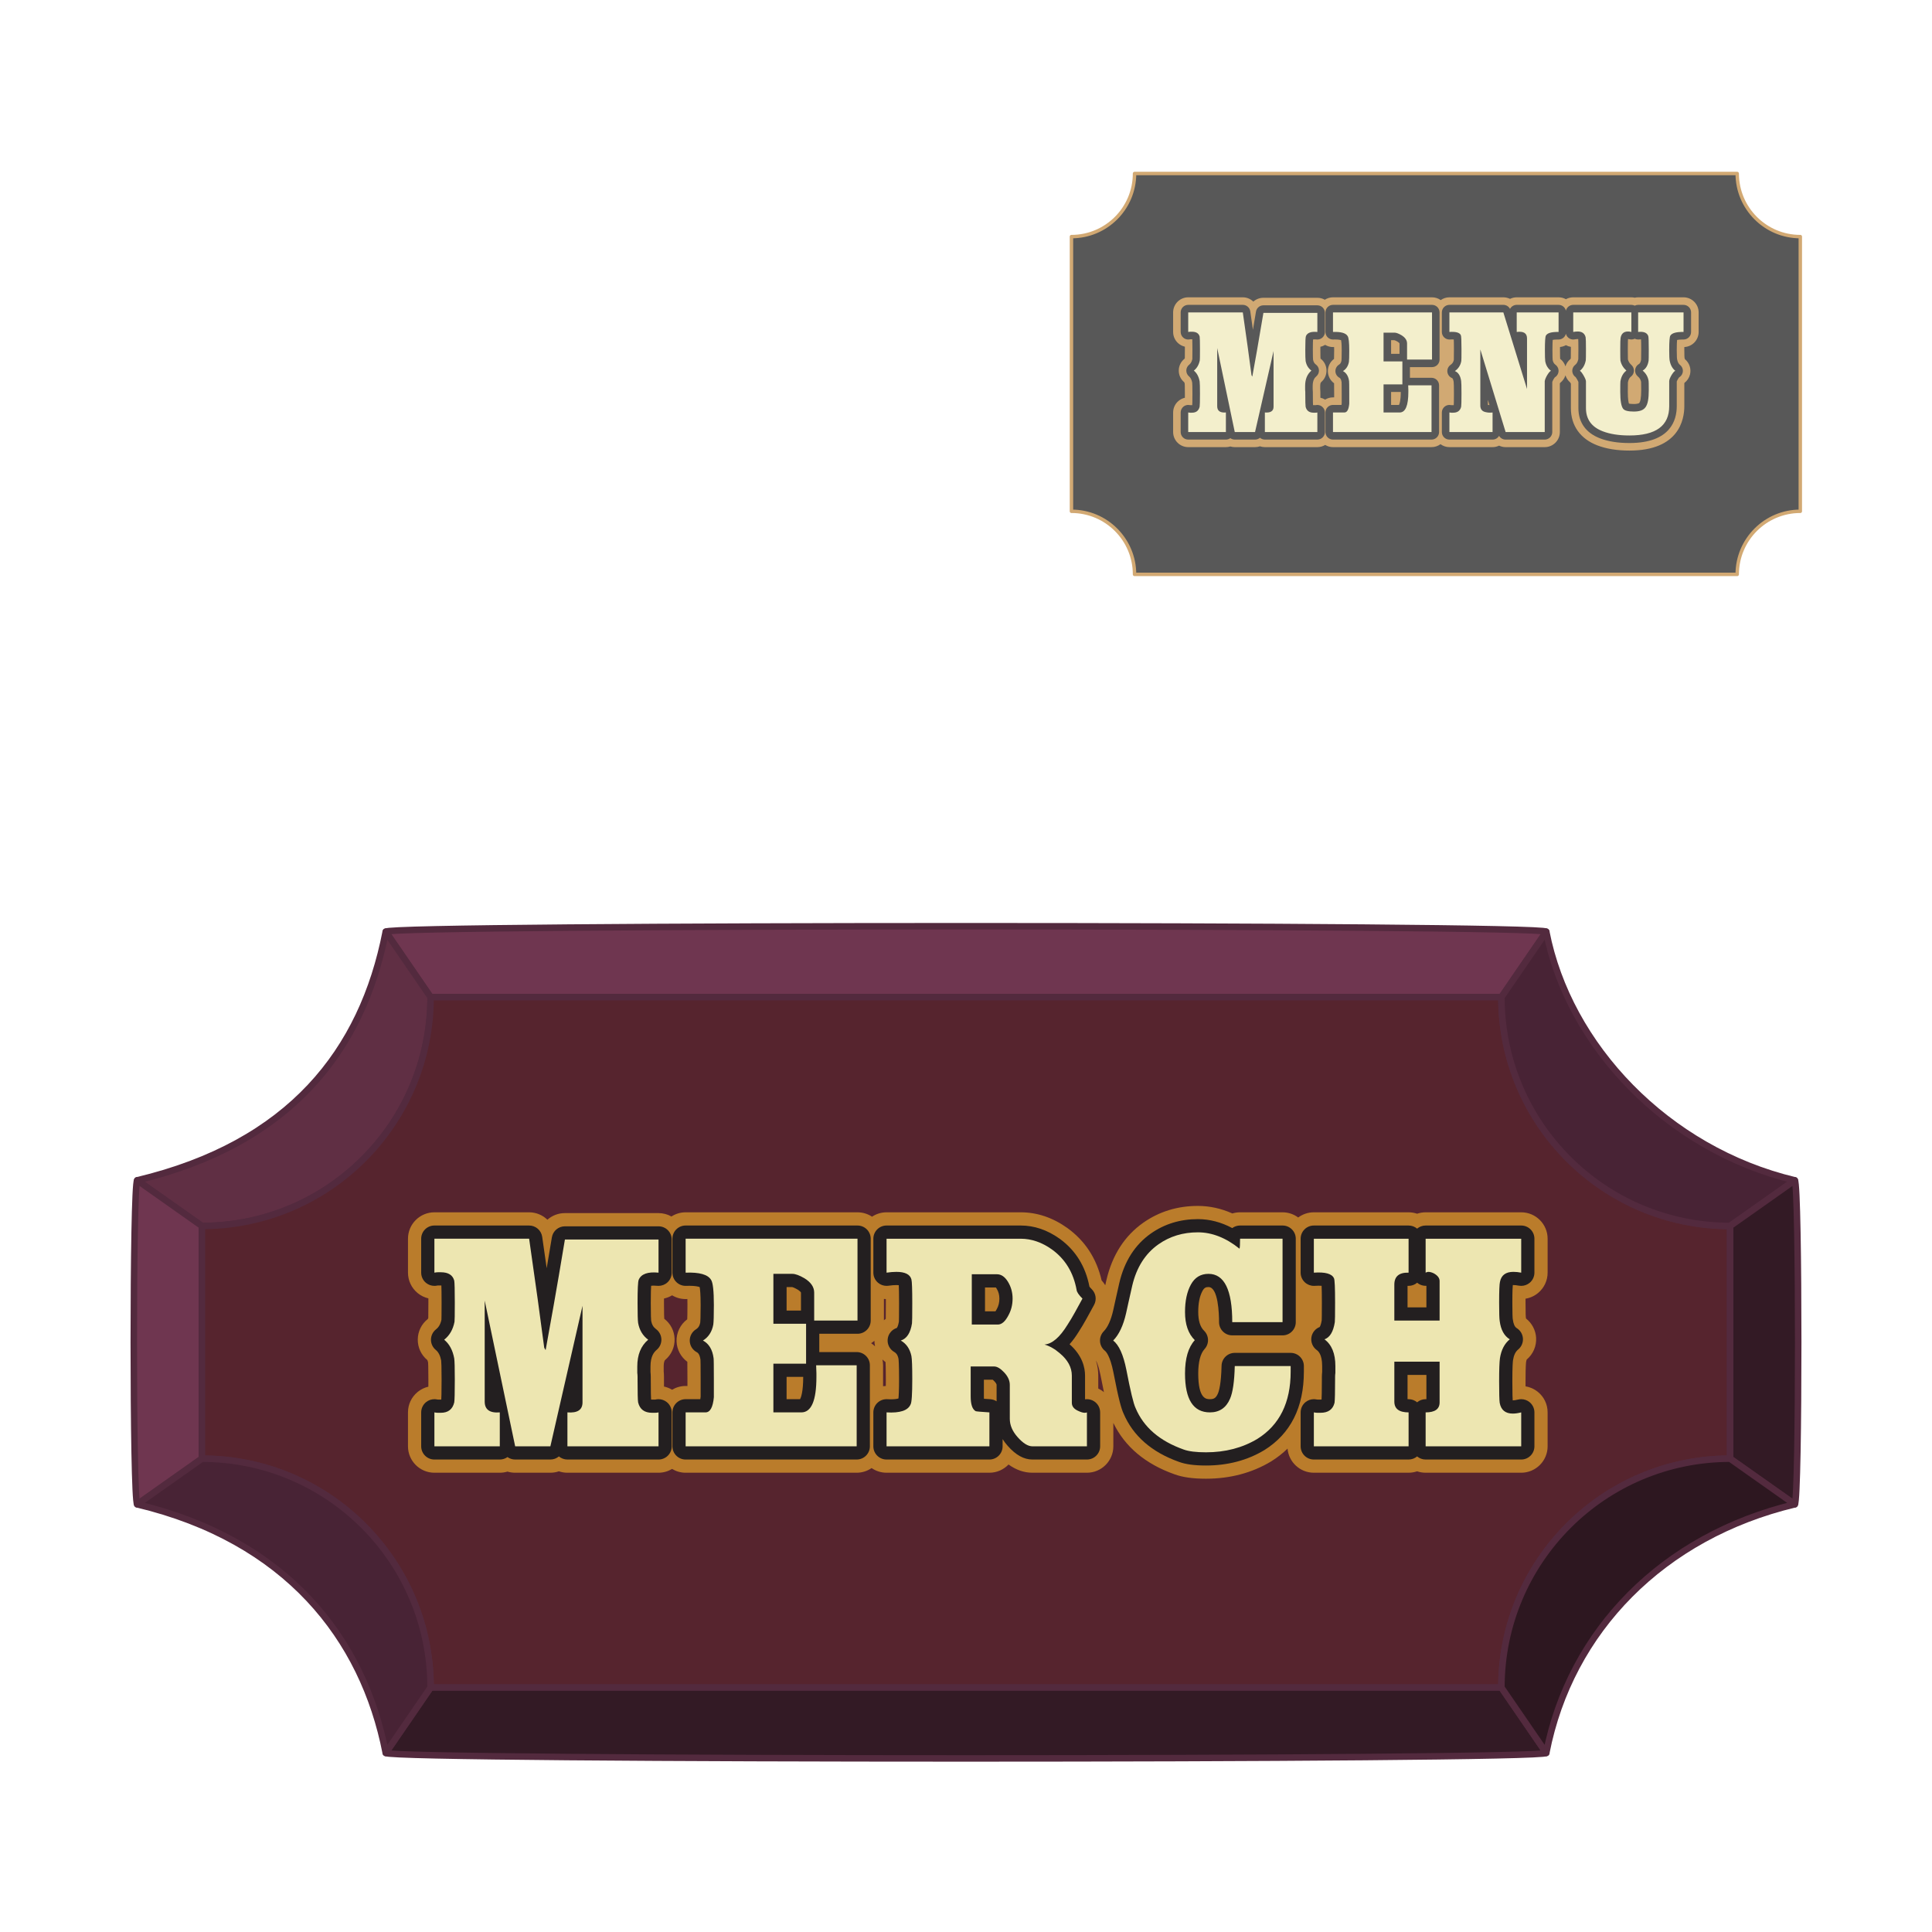 <?xml version="1.0" encoding="utf-8"?>
<!-- Generator: Adobe Illustrator 16.0.0, SVG Export Plug-In . SVG Version: 6.00 Build 0)  -->
<!DOCTYPE svg PUBLIC "-//W3C//DTD SVG 1.1//EN" "http://www.w3.org/Graphics/SVG/1.1/DTD/svg11.dtd">
<svg version="1.1" xmlns="http://www.w3.org/2000/svg" xmlns:xlink="http://www.w3.org/1999/xlink" x="0px" y="0px" width="1024px"
	 height="1024px" viewBox="0 0 1024 1024" enable-background="new 0 0 1024 1024" xml:space="preserve">
<g id="Layer_10">
	<g opacity="0.66">
		
			<path fill="#010101" stroke="#BA7D2B" stroke-width="1.825" stroke-linecap="round" stroke-linejoin="round" stroke-miterlimit="10" d="
			M601.332,91.964h319.427c0,18.472,14.972,33.444,33.442,33.444v145.587c-18.471,0-33.442,14.971-33.442,33.438H601.332
			c0-18.468-14.971-33.438-33.439-33.438V125.407C586.361,125.407,601.332,110.435,601.332,91.964z"/>
		<g>
			<path fill="#B97D2B" d="M892.313,157.582h-24.068c-0.603,0-1.205,0.069-1.793,0.204c-0.587-0.135-1.189-0.204-1.792-0.204
				h-30.811c-1.4,0-2.728,0.359-3.883,1.001c-1.156-0.642-2.482-1.001-3.884-1.001h-22.19c-1.254,0-2.461,0.29-3.541,0.823
				c-1.081-0.533-2.288-0.823-3.543-0.823h-28.592c-1.716,0-3.304,0.548-4.608,1.472c-1.305-0.924-2.893-1.472-4.608-1.472H706.51
				c-1.601,0-3.089,0.478-4.341,1.29c-1.164-0.662-2.507-1.045-3.938-1.045h-28.592c-2.044,0-3.923,0.762-5.346,2.038
				c-1.455-1.417-3.437-2.283-5.578-2.283h-28.934c-4.411,0-8,3.589-8,8v10.365c0,2.413,1.071,4.671,2.938,6.195
				c0.961,0.785,2.091,1.332,3.289,1.604c0.002,0.41,0.003,0.857,0.003,1.345c0,2.829-0.019,4.132-0.032,4.709
				c-0.074,0.239-0.143,0.33-0.161,0.345c-1.916,1.51-3.028,3.774-3.05,6.214c-0.021,2.44,1.051,4.725,2.883,6.211
				c0.002,0.002,0.14,0.189,0.27,0.771c0.014,0.209,0.032,0.582,0.05,1.223c0.027,1.007,0.041,2.358,0.041,4.059
				c0,0.846-0.003,1.574-0.007,2.2c-1.193,0.272-2.318,0.816-3.276,1.596c-1.873,1.526-2.947,3.787-2.947,6.203v10.364
				c0,4.411,3.589,8,8,8h19.971c0.806,0,1.595-0.118,2.348-0.35c0.754,0.231,1.542,0.35,2.348,0.35h10.754
				c0.893,0,1.771-0.149,2.604-0.436c0.831,0.286,1.711,0.436,2.604,0.436h27.822c1.517,0,2.93-0.432,4.14-1.168
				c1.21,0.736,2.623,1.168,4.14,1.168h52.233c1.773,0,3.408-0.587,4.736-1.567c1.328,0.98,2.963,1.567,4.736,1.567h22.873
				c1.213,0,2.392-0.279,3.456-0.79c1.064,0.511,2.243,0.79,3.457,0.79h20.74c4.411,0,8-3.589,8-8v-25.729
				c0.044-0.086,0.097-0.186,0.16-0.3c0.012-0.019,0.024-0.038,0.035-0.056c1.305-1.003,2.279-2.396,2.771-3.974
				c0.453,1.453,1.315,2.754,2.479,3.738c0.06,0.096,0.131,0.213,0.213,0.354c0.073,0.126,0.137,0.237,0.189,0.334v12.949
				c0,9.298,5.01,16.325,14.096,19.784c4.713,1.809,10.415,2.726,16.949,2.726c26.248,0,29.082-16.424,29.082-23.485v-12.24
				c0.019-0.035,0.095-0.163,0.111-0.188c1.415-1.089,2.445-2.642,2.887-4.386c0.759-3.002-0.292-6.184-2.681-8.145
				c-0.04-0.085-0.122-0.292-0.205-0.692c-0.021-0.199-0.112-1.215-0.112-4.22c0-0.562,0.004-1.066,0.01-1.521
				c1.95-0.099,3.777-0.897,5.183-2.273c1.527-1.496,2.403-3.579,2.403-5.716v-10.365
				C900.313,161.171,896.724,157.582,892.313,157.582z M707.095,203.143c0.014,0.599,0.035,2.063,0.035,5.479v1.999h-0.62
				c-1.524,0-2.945,0.437-4.16,1.18c-0.771-0.469-1.623-0.806-2.513-0.994c-0.004-0.622-0.007-3.037-0.007-3.037
				c0-0.554-0.028-1.118-0.085-1.681V204.6c0-0.75,0.084-1.715,0.486-2.054c1.885-1.59,2.919-3.914,2.839-6.378
				c-0.079-2.424-1.228-4.643-3.156-6.107c-0.026-0.414-0.084-1.669-0.084-4.848c0-0.522,0.002-0.997,0.006-1.428
				c0.895-0.183,1.742-0.532,2.523-1.005c1.241,0.756,2.666,1.167,4.15,1.167c0.102,0,0.502-0.013,0.597-0.016
				c0.015,0.537,0.023,1.164,0.023,1.892c0,2.506-0.038,3.791-0.067,4.406c-2.105,1.549-3.341,4.059-3.258,6.696
				C703.883,199.405,705.117,201.7,707.095,203.143z M763.167,197.563c0.001,0.007,0.003,0.014,0.003,0.02
				c-0.047-0.031-0.089-0.069-0.137-0.1c0.044-0.025,0.083-0.059,0.127-0.086C763.165,197.453,763.161,197.508,763.167,197.563z
				 M832.556,189.849c-0.087,0.31-0.167,0.423-0.162,0.423c-1.29,1.018-2.211,2.387-2.684,3.903
				c-0.485-1.558-1.444-2.961-2.799-3.99c-0.026-0.415-0.083-1.649-0.083-4.728c0-0.568,0.003-1.082,0.008-1.545
				c1.109-0.104,2.173-0.434,3.133-0.969c0.813,0.45,1.699,0.757,2.618,0.903c0.002,0.38,0.003,0.794,0.003,1.245
				C832.59,188.025,832.57,189.306,832.556,189.849z"/>
			<g>
				<path fill="#010101" d="M698.23,161.827h-28.592c-1.956,0-3.625,1.415-3.946,3.345c-0.576,3.47-1.113,6.673-1.618,9.64
					c-0.442-3.125-0.909-6.394-1.4-9.8c-0.283-1.969-1.971-3.43-3.959-3.43h-28.934c-2.209,0-4,1.791-4,4v10.365
					c0,1.201,0.54,2.339,1.47,3.098c0.721,0.589,1.616,0.902,2.53,0.902c0.267,0,0.534-0.026,0.799-0.081
					c0.1-0.02,0.188-0.037,0.227-0.042h0.938c0.073,0,0.14,0.002,0.2,0.004c0.032,0.801,0.067,2.341,0.067,5.264
					c0,3.719-0.031,4.899-0.048,5.266c-0.374,1.738-1.128,2.503-1.67,2.93c-0.953,0.751-1.515,1.894-1.525,3.107
					c-0.011,1.213,0.53,2.366,1.47,3.133c0.818,0.669,1.358,1.73,1.648,3.242c0.017,0.164,0.054,0.62,0.083,1.688
					c0.027,1.033,0.042,2.42,0.042,4.164c0,4.243-0.065,5.678-0.098,6.114c-0.047,0.004-0.104,0.006-0.17,0.006l-0.91,0.001
					c-0.072-0.005-0.152-0.021-0.244-0.039c-0.269-0.056-0.539-0.083-0.809-0.083c-0.912,0-1.807,0.313-2.526,0.898
					c-0.933,0.76-1.474,1.898-1.474,3.102v10.364c0,2.209,1.791,4,4,4h19.971c0.877,0,1.688-0.282,2.348-0.761
					c0.664,0.481,1.479,0.761,2.348,0.761h10.754c0.983,0,1.897-0.358,2.604-0.963c0.699,0.6,1.609,0.963,2.604,0.963h27.822
					c2.209,0,4-1.791,4-4v-10.364c0-1.226-0.606-2.377-1.568-3.136c-0.711-0.561-1.607-0.854-2.507-0.854
					c-0.318,0-0.637,0.037-0.948,0.111h-0.939c-0.146,0-0.257-0.009-0.338-0.019c-0.037-0.508-0.1-1.974-0.1-6.102v-0.853
					c0-0.481-0.028-0.974-0.085-1.468V204.6c0-3.141,1.089-4.422,1.907-5.111c0.937-0.79,1.46-1.965,1.42-3.189
					c-0.04-1.224-0.639-2.362-1.625-3.089c-0.808-0.596-1.271-1.378-1.494-2.527c-0.037-0.327-0.123-1.512-0.123-5.47
					c0-2.965,0.061-4.503,0.113-5.282c0.195-0.031,0.473-0.059,0.854-0.059c0.314,0,0.665,0.019,1.04,0.056
					c0.132,0.013,0.263,0.02,0.393,0.02c0.988,0,1.947-0.366,2.687-1.036c0.836-0.758,1.313-1.835,1.313-2.964v-10.12
					C702.23,163.618,700.439,161.827,698.23,161.827z"/>
				<path fill="#010101" d="M758.999,161.582H706.51c-2.209,0-4,1.791-4,4v10.365c0,1.088,0.443,2.129,1.227,2.883
					c0.747,0.718,1.741,1.117,2.773,1.117c0.052,0,0.104-0.001,0.155-0.003c0.33-0.013,0.648-0.02,0.955-0.02
					c1.918,0,2.84,0.255,3.21,0.4c0.113,0.606,0.3,2.117,0.3,5.498c0,3.815-0.086,5.009-0.124,5.35
					c-0.255,1.292-0.804,1.787-1.31,2.101c-1.217,0.752-1.938,2.097-1.894,3.526s0.85,2.727,2.11,3.401
					c0.251,0.135,0.917,0.491,1.163,2.344c0.017,0.3,0.054,1.488,0.054,6.077v5.171c-0.034,0.33-0.073,0.604-0.113,0.828h-4.507
					c-2.209,0-4,1.791-4,4v10.364c0,2.209,1.791,4,4,4h52.233c2.209,0,4-1.791,4-4v-24.752c0-2.209-1.791-4-4-4h-11.448v-5.656
					h11.704c2.209,0,4-1.791,4-4v-24.995C762.999,163.373,761.208,161.582,758.999,161.582z M737.309,180.313h1.731
					c0.121,0.025,0.633,0.159,1.654,0.752c0.805,0.493,1.075,0.878,1.075,0.979v5.511h-4.461V180.313z M742.453,207.77
					c0,4.567-0.673,6.31-0.967,6.852h-4.178v-6.875h5.145V207.77z"/>
				<path fill="#010101" d="M892.313,161.582h-24.068c-0.645,0-1.253,0.152-1.792,0.423c-0.54-0.271-1.148-0.423-1.793-0.423
					h-30.811c-1.891,0-3.466,1.316-3.884,3.08c-0.417-1.764-1.992-3.08-3.883-3.08h-22.19c-1.538,0-2.873,0.868-3.542,2.141
					c-0.682-1.299-2.036-2.141-3.542-2.141h-28.592c-2.209,0-4,1.791-4,4v10.365c0,1.11,0.462,2.171,1.274,2.928
					c0.743,0.691,1.718,1.072,2.726,1.072c0.095,0,0.19-0.003,0.285-0.01c0.411-0.03,0.797-0.045,1.157-0.045
					c0.356,0,0.645,0.015,0.875,0.037c0.043,0.922,0.084,2.499,0.084,5.162c0,4.091-0.033,5.304-0.05,5.656
					c-0.229,1.155-0.766,1.973-1.727,2.638c-1.21,0.838-1.862,2.272-1.698,3.734c0.163,1.463,1.117,2.718,2.483,3.267
					c0.436,0.175,0.73,1.2,0.857,2.08c0.006,0.04,0.056,0.432,0.092,1.81c0.028,1.072,0.042,2.521,0.042,4.346
					c0,4.206-0.068,5.66-0.099,6.102c-0.082,0.01-0.193,0.019-0.34,0.019l-1.027-0.01c-0.31-0.075-0.623-0.111-0.936-0.111
					c-0.889,0-1.763,0.297-2.476,0.858c-0.963,0.758-1.524,1.916-1.524,3.142v10.364c0,2.209,1.791,4,4,4h22.873
					c1.475,0,2.763-0.798,3.457-1.986c0.705,1.21,2.011,1.986,3.456,1.986h20.74c2.209,0,4-1.791,4-4v-26.537
					c0.069-0.222,0.252-0.704,0.72-1.534c0.283-0.452,0.483-0.733,0.61-0.897c0.938-0.543,1.636-1.456,1.893-2.551
					c0.364-1.556-0.231-3.18-1.518-4.13c-0.809-0.599-1.273-1.381-1.497-2.529c-0.037-0.331-0.122-1.509-0.122-5.35
					c0-2.879,0.076-4.461,0.146-5.311c0.464-0.101,1.249-0.206,2.496-0.206c0.171,0,0.583,0.007,0.611,0.007
					c1.045,0,2.05-0.409,2.798-1.142c0.544-0.532,0.909-1.207,1.083-1.935c0.197,0.829,0.651,1.585,1.317,2.143
					c0.726,0.608,1.637,0.934,2.568,0.934c0.233,0,0.469-0.021,0.703-0.063c0.357-0.063,0.682-0.113,0.966-0.145
					c0.23-0.025,0.472-0.037,0.721-0.037c0.105,0,0.192,0.005,0.262,0.011c0.035,0.558,0.09,1.966,0.09,5.378
					c0,3.776-0.033,4.944-0.052,5.297c-0.286,1.375-0.833,2.365-1.667,3.023c-1.143,0.9-1.705,2.35-1.471,3.785
					c0.182,1.113,0.82,2.082,1.736,2.689c0.13,0.172,0.364,0.512,0.719,1.118c0.469,0.804,0.661,1.252,0.734,1.446v13.853
					c0,7.629,3.99,13.18,11.529,16.05c4.252,1.632,9.473,2.46,15.516,2.46c21.823,0,25.082-12.208,25.082-19.485v-13.104
					c0.049-0.152,0.201-0.556,0.627-1.3c0.287-0.459,0.489-0.743,0.617-0.909c0.918-0.53,1.606-1.417,1.876-2.482
					c0.386-1.525-0.158-3.135-1.391-4.113c-0.771-0.611-1.275-1.59-1.558-3.05c-0.029-0.148-0.172-1.085-0.172-4.913
					c0-2.876,0.091-4.44,0.171-5.258c0.48-0.12,1.349-0.259,2.804-0.259c0.175,0,0.593,0.007,0.621,0.007
					c1.045,0,2.05-0.409,2.798-1.142c0.769-0.753,1.202-1.783,1.202-2.858v-10.365C896.313,163.373,894.521,161.582,892.313,161.582
					z M788.639,214.597c-0.013-0.003-0.024-0.005-0.036-0.008v-2.644l0.847,2.766C789.176,214.695,788.908,214.657,788.639,214.597z
					 M868.079,199.508c0.995,0.825,1.552,1.77,1.75,2.967c0.015,0.247,0.048,1.171,0.048,4.32c0,1.952-0.109,3.566-0.324,4.796
					c-0.208,1.189-0.501,1.704-0.617,1.871c-0.102,0.146-0.221,0.255-0.502,0.355c-0.403,0.145-1.164,0.316-2.494,0.316
					c-1.393,0-2.177-0.121-2.576-0.215c-0.214-0.66-0.593-2.383-0.593-6.272c0-3.609,0.033-4.649,0.049-4.939
					c0.319-1.91,1.075-2.682,1.619-3.096c0.945-0.721,1.521-1.825,1.571-3.014s-0.432-2.338-1.313-3.136
					c-1.002-0.904-1.616-1.88-1.875-2.977c-0.018-0.382-0.051-1.581-0.051-5.272c0-1.735,0.013-3.078,0.041-4.038
					c0.028-1.038,0.07-1.37,0.069-1.37c0,0,0,0,0,0.001c0.007-0.037,0.013-0.071,0.02-0.103c0.088,0.002,0.174,0.009,0.247,0.02
					c0.177,0.025,0.373,0.065,0.586,0.116c0.307,0.072,0.617,0.108,0.926,0.108c0.621,0,1.235-0.146,1.793-0.424
					c0.554,0.277,1.167,0.424,1.792,0.424c0.146,0,0.291-0.008,0.438-0.024c0.308-0.033,0.593-0.051,0.845-0.051
					c0.098,0,0.184,0.003,0.261,0.007c0.044,0.838,0.09,2.415,0.09,5.334c0,3.998-0.034,5.125-0.051,5.435
					c-0.305,1.811-0.96,2.186-1.178,2.31c-1.139,0.651-1.886,1.819-2,3.127C866.535,197.391,867.069,198.67,868.079,199.508z"/>
			</g>
			<g>
				<path fill="#EDE6B1" d="M692.171,178.14c-0.228,0.571-0.341,2.927-0.341,7.073c0,3.252,0.056,5.285,0.171,6.096
					c0.397,2.195,1.421,3.903,3.073,5.121c-2.22,1.871-3.329,4.595-3.329,8.17v1.95c0.056,0.408,0.085,0.813,0.085,1.22
					c0,0.326,0,0.609,0,0.853c0,3.985,0.056,6.301,0.171,6.95c0.511,2.115,1.934,3.17,4.267,3.17c0.285,0,0.598,0,0.939,0
					s0.682-0.039,1.023-0.121v10.364h-27.822v-10.364c3.071,0.244,4.607-0.771,4.607-3.049v-29.506l-9.814,42.919h-10.754
					l-9.304-44.505v30.848c0,2.44,1.536,3.537,4.608,3.293v10.364h-19.971v-10.364c0.397,0.082,0.74,0.121,1.025,0.121
					c0.341,0,0.652,0,0.938,0c2.219,0,3.584-1.055,4.098-3.17c0.113-0.649,0.17-2.965,0.17-6.95c0-1.787-0.016-3.209-0.043-4.268
					c-0.029-1.055-0.071-1.786-0.127-2.194c-0.457-2.518-1.48-4.43-3.073-5.73c1.649-1.299,2.702-3.128,3.158-5.486
					c0.056-0.243,0.085-2.193,0.085-5.852c0-3.82-0.057-6.056-0.17-6.707c-0.457-1.707-1.823-2.561-4.098-2.561
					c-0.285,0-0.597,0-0.938,0c-0.285,0-0.628,0.042-1.025,0.123v-10.365h28.934c1.934,13.413,3.47,24.509,4.609,33.287
					c0.056,0.081,0.112,0.182,0.17,0.304c0.057,0.122,0.141,0.266,0.256,0.427c0.625-3.413,1.437-7.925,2.432-13.533
					c0.996-5.607,2.147-12.354,3.457-20.239h28.592v10.12C694.93,175.622,692.91,176.354,692.171,178.14z"/>
				<path fill="#EDE6B1" d="M745.77,190.577v-8.534c0-1.708-0.996-3.171-2.986-4.39c-1.537-0.894-2.762-1.341-3.67-1.341h-5.805
					v15.241h9.986v12.192h-9.986v14.875h8.535c3.072,0,4.609-3.616,4.609-10.852c0-0.162,0-0.528,0-1.097
					c0-0.651-0.029-1.464-0.086-2.439h12.376v24.752H706.51v-10.364h6.06c1.421,0,2.275-1.543,2.561-4.634v-5.365
					c0-4.145-0.03-6.339-0.086-6.583c-0.341-2.601-1.422-4.39-3.243-5.364c1.708-1.057,2.76-2.683,3.158-4.878
					c0.113-0.812,0.171-2.805,0.171-5.974c0-4.309-0.285-6.869-0.854-7.684c-0.967-1.624-3.557-2.355-7.766-2.192v-10.365h52.489
					v24.995H745.77z"/>
				<path fill="#EDE6B1" d="M819.34,177.897c-0.342,0.652-0.512,3.169-0.512,7.56c0,3.169,0.056,5.162,0.17,5.974
					c0.397,2.195,1.422,3.902,3.072,5.122c-0.456,0.081-1.139,0.854-2.047,2.316c-0.741,1.301-1.168,2.358-1.281,3.17v26.946h-20.74
					l-13.399-43.772v29.75c0,2.032,1.053,3.212,3.157,3.536c1.08,0.243,2.189,0.285,3.329,0.122v10.364h-22.873v-10.364
					c0.341,0.082,0.683,0.121,1.024,0.121c0.341,0,0.653,0,0.938,0c2.333,0,3.756-1.055,4.267-3.17
					c0.113-0.649,0.172-2.965,0.172-6.95c0-1.868-0.015-3.352-0.043-4.449c-0.029-1.097-0.072-1.848-0.129-2.256
					c-0.398-2.762-1.508-4.511-3.328-5.242c1.878-1.3,3.016-3.089,3.414-5.366c0.057-0.243,0.086-2.316,0.086-6.217
					c0-4.553-0.115-7.031-0.342-7.438c-0.626-1.381-2.646-1.95-6.06-1.706v-10.365h28.592l12.546,40.602V179.36
					c0-2.762-1.822-3.901-5.462-3.413v-10.365h22.19v10.365C822.326,175.866,820.078,176.516,819.34,177.897z"/>
				<path fill="#EDE6B1" d="M885.313,177.897c-0.398,0.652-0.597,3.169-0.597,7.56c0,3.008,0.085,4.918,0.256,5.73
					c0.455,2.358,1.45,4.146,2.986,5.365c-0.456,0.081-1.139,0.854-2.047,2.316c-0.799,1.382-1.195,2.438-1.195,3.17v13.289
					c0,10.324-7.028,15.485-21.082,15.485c-5.577,0-10.271-0.731-14.082-2.194c-5.975-2.274-8.963-6.38-8.963-12.315V202.16
					c0-0.648-0.426-1.706-1.279-3.17c-0.854-1.463-1.508-2.274-1.963-2.438c1.649-1.301,2.701-3.17,3.158-5.609
					c0.057-0.406,0.084-2.356,0.084-5.852c0-3.577-0.057-5.689-0.17-6.341c-0.512-2.031-1.906-3.048-4.182-3.048
					c-0.398,0-0.783,0.021-1.152,0.061c-0.371,0.041-0.783,0.103-1.237,0.184v-10.365h30.811v10.365
					c-0.341-0.081-0.655-0.143-0.938-0.184c-0.285-0.04-0.57-0.061-0.854-0.061c-2.219,0-3.529,1.139-3.927,3.414
					c-0.057,0.325-0.101,0.976-0.127,1.949c-0.029,0.977-0.043,2.359-0.043,4.146c0,3.496,0.028,5.446,0.085,5.853
					c0.398,2.032,1.451,3.821,3.158,5.364c-1.707,1.301-2.76,3.213-3.158,5.73c-0.057,0.244-0.085,2.073-0.085,5.486
					c0,4.716,0.513,7.725,1.536,9.023c0.738,0.975,2.615,1.464,5.633,1.464c1.537,0,2.816-0.184,3.841-0.55s1.835-0.975,2.433-1.829
					c0.597-0.853,1.024-2.012,1.28-3.475c0.256-1.464,0.384-3.292,0.384-5.485c0-3.007-0.029-4.635-0.086-4.878
					c-0.341-2.195-1.395-4.024-3.157-5.487c1.706-0.976,2.759-2.723,3.157-5.242c0.057-0.244,0.086-2.234,0.086-5.975
					c0-4.064-0.086-6.421-0.257-7.073c-0.626-1.786-2.419-2.518-5.376-2.192v-10.365h24.068v10.365
					C888.5,175.866,886.167,176.516,885.313,177.897z"/>
			</g>
		</g>
	</g>
	<g>
		<g>
			
				<path fill="#6F3650" stroke="#532A3E" stroke-width="3.446" stroke-linecap="round" stroke-linejoin="round" stroke-miterlimit="10" d="
				M819.555,493.825l-23.781,34.662h-567.55l-23.78-34.662C206.039,489.946,817.959,489.946,819.555,493.825z"/>
			
				<path fill="#602F44" stroke="#532A3E" stroke-width="3.446" stroke-linecap="round" stroke-linejoin="round" stroke-miterlimit="10" d="
				M228.223,528.487c0,67.008-54.264,121.301-121.229,121.301L72.71,625.593c81.068-19.377,119.416-68.529,131.731-131.768
				L228.223,528.487z"/>
			
				<path fill="#6F3650" stroke="#532A3E" stroke-width="3.446" stroke-linecap="round" stroke-linejoin="round" stroke-miterlimit="10" d="
				M106.999,649.788v123.336l-34.285,24.191c-2.396-2.584-2.396-169.143,0-171.727L106.999,649.788z"/>
			
				<path fill="#56242E" stroke="#532A3E" stroke-width="3.446" stroke-linecap="round" stroke-linejoin="round" stroke-miterlimit="10" d="
				M917,649.788v123.336c-66.967,0-121.229,54.293-121.229,121.303H228.222c0-67.01-54.264-121.303-121.229-121.303V649.788
				c66.965,0,121.229-54.293,121.229-121.301h567.549C795.773,595.493,850.033,649.788,917,649.788z"/>
			
				<path fill="#482335" stroke="#532A3E" stroke-width="3.446" stroke-linecap="round" stroke-linejoin="round" stroke-miterlimit="10" d="
				M951.285,625.593l-34.283,24.195c-66.969,0-121.229-54.293-121.229-121.301l23.781-34.662
				C831.303,554.163,883.43,609.38,951.285,625.593z"/>
			
				<path fill="#331A25" stroke="#532A3E" stroke-width="3.446" stroke-linecap="round" stroke-linejoin="round" stroke-miterlimit="10" d="
				M951.285,797.319l-34.283-24.195V649.796l34.283-24.199C953.682,628.179,953.682,794.735,951.285,797.319z"/>
			
				<path fill="#331A25" stroke="#532A3E" stroke-width="3.446" stroke-linecap="round" stroke-linejoin="round" stroke-miterlimit="10" d="
				M819.555,929.089c-1.596,3.883-613.517,3.883-615.112,0l23.78-34.662h567.55L819.555,929.089z"/>
			
				<path fill="#482335" stroke="#532A3E" stroke-width="3.446" stroke-linecap="round" stroke-linejoin="round" stroke-miterlimit="10" d="
				M228.223,894.427l-23.78,34.668c-11.893-61.072-52.816-112.91-131.731-131.77l34.285-24.195
				C173.962,773.124,228.223,827.417,228.223,894.427z"/>
			
				<path fill="#2D1720" stroke="#532A3E" stroke-width="3.446" stroke-linecap="round" stroke-linejoin="round" stroke-miterlimit="10" d="
				M951.285,797.319c-69.855,16.705-119.09,66.859-131.729,131.77l-23.783-34.662c0-67.01,54.262-121.303,121.229-121.303
				L951.285,797.319z"/>
		</g>
		<g>
			<path fill="#BA7C2B" d="M815.279,685.252c3.174-2.667,4.994-6.573,4.994-10.719v-17.986c0-7.72-6.279-14-14-14h-50.656
				c-1.547,0-3.074,0.257-4.518,0.75c-1.445-0.493-2.971-0.75-4.518-0.75h-50.213c-3.107,0-5.971,1.029-8.295,2.747
				c-2.324-1.718-5.188-2.747-8.293-2.747h-22.516c-1.402,0-2.773,0.204-4.084,0.604c-5.947-2.649-12.08-3.989-18.281-3.989
				c-10.803,0-20.539,2.994-28.947,8.903c-9.873,6.953-16.436,17.157-19.521,30.385c-0.219,0.974-0.424,1.894-0.623,2.781
				c-0.535-0.922-1.176-1.791-1.926-2.582c-2.672-11.641-8.764-20.972-18.162-27.778c-7.729-5.522-16.047-8.323-24.727-8.323
				h-71.098c-2.844,0-5.49,0.857-7.701,2.32c-2.211-1.463-4.857-2.32-7.701-2.32H363.4c-2.773,0-5.354,0.82-7.532,2.218
				c-2.023-1.138-4.353-1.794-6.835-1.794h-49.62c-3.54,0-6.796,1.305-9.277,3.496c-2.539-2.435-5.973-3.92-9.682-3.92h-50.213
				c-7.72,0-14,6.28-14,14v17.986c0,4.213,1.87,8.16,5.131,10.833c1.66,1.358,3.609,2.311,5.677,2.797
				c0.003,0.686,0.004,1.431,0.004,2.24c0,4.898-0.031,7.151-0.055,8.152c-0.097,0.308-0.188,0.475-0.235,0.527
				c-3.354,2.642-5.299,6.604-5.337,10.874c-0.038,4.229,1.802,8.193,5.051,10.893c0.064,0.109,0.245,0.465,0.418,1.243
				c0.022,0.325,0.057,0.973,0.089,2.117c0.046,1.719,0.069,4.085,0.069,7.032c0,1.424-0.004,2.657-0.012,3.723
				c-2.055,0.483-3.991,1.428-5.641,2.772c-3.279,2.67-5.16,6.626-5.16,10.855v17.986c0,7.72,6.28,14,14,14h34.66
				c1.397,0,2.766-0.204,4.074-0.601c1.308,0.396,2.676,0.601,4.072,0.601h18.663c1.546,0,3.072-0.258,4.517-0.75
				c1.445,0.492,2.971,0.75,4.518,0.75h48.287c2.628,0,5.08-0.741,7.184-2.006c2.104,1.265,4.556,2.006,7.184,2.006h90.649
				c2.94,0,5.668-0.915,7.923-2.47c2.255,1.555,4.983,2.47,7.923,2.47h54.508c3.988,0,7.594-1.678,10.146-4.363
				c4.014,2.899,8.252,4.363,12.664,4.363h28.883c7.721,0,14-6.28,14-14v-12.39c6.092,12.6,16.998,21.762,32.395,27.213
				c4.279,1.582,9.742,2.351,16.703,2.351c12.795,0,24.391-3.07,34.463-9.124l0.209-0.128c3.158-1.973,6.006-4.217,8.564-6.694
				c0.623,7.146,6.631,12.772,13.938,12.772h50.213c1.547,0,3.072-0.257,4.518-0.75c1.443,0.493,2.971,0.75,4.518,0.75h50.656
				c7.721,0,14-6.28,14-14v-17.986c0-4.348-1.967-8.373-5.393-11.041c-1.836-1.433-4.016-2.381-6.301-2.766
				c-0.006-0.807-0.008-1.703-0.008-2.698c0-8.144,0.27-10.073,0.271-10.087c0.133-0.843,0.299-1.263,0.371-1.42
				c3.398-2.859,5.248-7.191,4.957-11.629c-0.264-3.988-2.229-7.666-5.342-10.106c-0.025-0.136-0.051-0.298-0.074-0.489
				c-0.018-0.127-0.031-0.224-0.045-0.323c-0.014-0.178-0.045-0.633-0.072-1.526c-0.045-1.385-0.066-3.381-0.066-6.104
				c0-0.748,0.002-1.435,0.006-2.062C811.033,687.931,813.354,686.869,815.279,685.252z M364.301,721.788
				c0.025,1.077,0.059,3.622,0.059,9.454v3.351h-0.96c-2.625,0-5.073,0.739-7.175,2.001c-1.329-0.795-2.779-1.373-4.291-1.694
				c-0.007-1.049-0.011-2.261-0.011-3.657v-1.481c0-0.963-0.049-1.944-0.147-2.923v-2.579c0-1.045,0.104-2.886,0.801-3.474
				c3.296-2.779,5.106-6.844,4.968-11.155c-0.137-4.225-2.128-8.095-5.479-10.661c-0.048-0.77-0.143-2.974-0.143-8.354
				c0-0.869,0.003-1.662,0.009-2.383c1.516-0.32,2.966-0.892,4.295-1.688c2.151,1.288,4.611,1.99,7.172,1.99
				c0.166,0,0.331-0.003,0.545-0.011c0.126-0.005,0.252-0.009,0.377-0.013c0.023,0.905,0.038,1.953,0.038,3.163
				c0,4.274-0.063,6.5-0.113,7.586c-3.654,2.712-5.798,7.085-5.656,11.678C358.724,715.254,360.86,719.254,364.301,721.788z
				 M461.716,711.914c0.614-0.371,1.192-0.793,1.74-1.251c0.011,0.993,0.124,1.972,0.338,2.922
				C463.156,712.966,462.461,712.404,461.716,711.914z M469.498,734.599c-0.488,0.014-0.97,0.059-1.449,0.122v-11.097
				c0-1.058-0.125-2.087-0.348-3.079c0.51,0.496,1.057,0.96,1.647,1.378c0.07,1.144,0.175,3.742,0.175,9.107
				C469.523,732.395,469.514,733.576,469.498,734.599z M469.474,699c-0.341,0.236-0.663,0.496-0.98,0.762v-11.306
				c0.34,0.034,0.681,0.063,1.024,0.072c0.003,0.645,0.005,1.339,0.005,2.086C469.523,695.357,469.497,697.785,469.474,699z
				 M576.08,712.038c0.012-0.018,0.023-0.038,0.035-0.056c0.004,0.041,0.01,0.082,0.014,0.123
				C576.113,712.083,576.098,712.061,576.08,712.038z M582.1,735.944v-6.818c0-2.31-0.299-5.058-1.223-8.018
				c0.328,0.548,1.373,2.579,2.357,7.488c0.699,3.633,1.318,6.688,1.875,9.284c-0.488-0.41-1.006-0.791-1.557-1.138
				C583.082,736.447,582.598,736.181,582.1,735.944z"/>
			<g>
				<path fill="#231F20" d="M300.746,773.579c-1.722,0-3.298-0.622-4.518-1.652c-1.23,1.038-2.815,1.652-4.518,1.652h-18.663
					c-1.505,0-2.917-0.479-4.073-1.307c-1.147,0.822-2.554,1.307-4.074,1.307h-34.66c-3.866,0-7-3.134-7-7v-17.986
					c0-2.105,0.947-4.099,2.58-5.428c1.26-1.026,2.824-1.572,4.42-1.572c0.472,0,0.947,0.048,1.417,0.146
					c0.286,0.059,0.417,0.067,0.419,0.067l1.57-0.001c0.09,0,0.169-0.002,0.239-0.006c0.053-0.791,0.167-3.334,0.167-10.557
					c0-3.002-0.024-5.431-0.072-7.22c-0.051-1.851-0.116-2.643-0.146-2.928c-0.499-2.608-1.429-4.438-2.84-5.592
					c-1.645-1.344-2.59-3.36-2.571-5.483s1-4.123,2.668-5.437c0.934-0.735,2.232-2.054,2.877-5.05
					c0.029-0.638,0.083-2.686,0.083-9.13c0-5.006-0.06-7.675-0.116-9.077c-0.089-0.003-0.186-0.005-0.291-0.005h-1.614
					c0.022,0.001-0.12,0.016-0.412,0.074c-0.458,0.093-0.921,0.138-1.38,0.138c-1.603,0-3.173-0.551-4.435-1.584
					c-1.624-1.33-2.565-3.317-2.565-5.416v-17.986c0-3.866,3.134-7,7-7h50.213c3.48,0,6.432,2.557,6.928,6.001
					c0.833,5.781,1.626,11.328,2.378,16.638c0.87-5.117,1.787-10.58,2.748-16.361c0.561-3.377,3.482-5.854,6.905-5.854h49.62
					c3.866,0,7,3.134,7,7v17.563c0,1.976-0.835,3.859-2.298,5.186c-1.293,1.173-2.972,1.814-4.701,1.814
					c-0.228,0-0.456-0.011-0.685-0.033c-0.649-0.064-1.253-0.097-1.797-0.097c-0.633,0-1.101,0.044-1.434,0.096
					c-0.091,1.361-0.194,4.025-0.194,9.115c0,6.847,0.149,8.912,0.213,9.486c0.385,1.977,1.183,3.323,2.574,4.351
					c1.723,1.272,2.769,3.265,2.838,5.405c0.069,2.142-0.846,4.196-2.484,5.577c-1.412,1.19-3.289,3.4-3.289,8.825v2.952
					c0.098,0.857,0.147,1.713,0.147,2.55v1.481c0,7.032,0.104,9.612,0.169,10.536c0.134,0.015,0.31,0.026,0.534,0.026h1.629
					c0.046,0,0.089-0.006,0.141-0.018c0.541-0.131,1.091-0.194,1.636-0.194c1.557,0,3.086,0.52,4.333,1.502
					c1.685,1.327,2.667,3.354,2.667,5.498v17.986c0,3.866-3.134,7-7,7H300.746z"/>
				<path fill="#231F20" d="M363.4,773.579c-3.866,0-7-3.134-7-7v-17.986c0-3.866,3.134-7,7-7h7.773
					c0.065-0.378,0.13-0.834,0.187-1.381v-8.97c0-7.955-0.064-10.019-0.092-10.539c-0.423-3.188-1.562-3.799-1.992-4.028
					c-2.206-1.183-3.612-3.453-3.689-5.954c-0.077-2.502,1.187-4.854,3.316-6.17c0.865-0.535,1.804-1.383,2.244-3.602
					c0.066-0.594,0.213-2.666,0.213-9.276c0-5.807-0.317-8.43-0.513-9.497c-0.654-0.251-2.25-0.681-5.529-0.681
					c-0.53,0-1.08,0.011-1.649,0.033c-0.09,0.003-0.18,0.005-0.27,0.005c-1.806,0-3.546-0.698-4.853-1.956
					c-1.372-1.319-2.146-3.141-2.146-5.044v-17.986c0-3.866,3.134-7,7-7h91.094c3.866,0,7,3.134,7,7v43.378c0,3.866-3.134,7-7,7
					H434.24v9.699h19.81c3.866,0,7,3.134,7,7v42.955c0,3.866-3.134,7-7,7H363.4z M424.066,741.593
					c0.51-0.961,1.652-3.988,1.654-11.814h-8.811v11.814H424.066z M424.535,694.618v-9.505c-0.038-0.165-0.441-0.78-1.775-1.609
					c-1.825-1.053-2.699-1.29-2.911-1.336h-2.938v12.45H424.535z"/>
				<path fill="#231F20" d="M547.215,773.579c-4.521,0-8.807-2.367-13.102-7.237c-1.039-1.165-1.943-2.363-2.709-3.591v3.828
					c0,3.866-3.135,7-7,7h-54.508c-3.866,0-7-3.134-7-7v-17.986c0-1.929,0.796-3.772,2.2-5.095c1.302-1.228,3.021-1.905,4.8-1.905
					c0.139,0,0.278,0.004,0.417,0.013c0.68,0.04,1.331,0.061,1.934,0.061c2.197,0,3.388-0.267,3.956-0.455
					c0.133-1.206,0.321-4.002,0.321-10.181c0-8.418-0.25-10.523-0.315-10.931c-0.486-2.251-1.399-3.042-2.231-3.518
					c-2.418-1.382-3.787-4.065-3.485-6.835c0.299-2.749,2.188-5.062,4.817-5.906c0.14-0.164,0.736-0.979,1.126-3.363
					c0.028-0.547,0.089-2.572,0.089-9.863c0-5.176-0.081-7.966-0.156-9.445c-0.335-0.034-0.759-0.059-1.287-0.059
					c-0.584,0-1.211,0.027-1.866,0.082c-0.681,0.059-1.476,0.15-2.342,0.272c-0.325,0.046-0.651,0.068-0.976,0.068
					c-1.677,0-3.31-0.603-4.592-1.717c-1.53-1.329-2.408-3.257-2.408-5.283v-17.986c0-3.866,3.134-7,7-7h71.098
					c7.189,0,14.141,2.361,20.658,7.019c8.41,6.092,13.703,14.619,15.771,25.378c0.193,0.257,0.568,0.71,1.25,1.391
					c2.199,2.194,2.688,5.575,1.201,8.303c-1.391,2.549-2.729,4.992-4.016,7.328c-1.348,2.441-2.713,4.731-4.063,6.813
					c-1.602,2.606-3.234,4.839-4.908,6.701c6.764,5.944,8.211,12.301,8.211,16.647v12.538c0.33-0.048,0.664-0.071,0.998-0.071
					c1.299,0,2.594,0.361,3.729,1.075c2.035,1.281,3.271,3.519,3.271,5.925v17.986c0,3.866-3.133,7-7,7H547.215z M521.52,741.382
					c0.85,0.063,1.938,0.138,3.324,0.225c1.244,0.078,2.394,0.479,3.373,1.114v-8.728c0-0.387-0.414-1.071-1.082-1.786
					c-0.452-0.484-0.789-0.778-1.006-0.948h-4.648v8.87C521.48,740.615,521.496,741.03,521.52,741.382z M527.621,695.041
					c0.168-0.244,0.385-0.596,0.639-1.085c0.029-0.058,0.061-0.114,0.092-0.171c0.906-1.638,1.346-3.437,1.346-5.498
					c0-1.955-0.466-3.674-1.426-5.254c-0.186-0.306-0.342-0.515-0.456-0.653h-5.743v12.661H527.621z"/>
				<path fill="#231F20" d="M639.195,776.753c-6.119,0-10.789-0.627-14.275-1.916c-14.471-5.125-24.406-13.788-29.445-25.72
					c-0.998-2.149-2.434-6.597-5.367-21.843c-1.764-8.809-3.982-10.928-4.408-11.262c-1.568-1.231-2.539-3.073-2.666-5.064
					c-0.125-1.99,0.604-3.94,2.004-5.36c2.082-2.108,3.795-5.902,4.959-10.974c0.301-1.429,0.723-3.348,1.27-5.758
					c0.541-2.392,1.205-5.35,1.996-8.874c2.676-11.467,8.297-20.261,16.723-26.195c7.201-5.062,15.582-7.626,24.916-7.626
					c6.191,0,12.291,1.592,18.221,4.745c1.16-0.854,2.594-1.359,4.145-1.359h22.516c3.865,0,7,3.134,7,7v44.225c0,3.866-3.135,7-7,7
					h-26.662c-3.867,0-7-3.134-7-7c0-4.364-0.404-18.604-5.59-18.604c-1.375,0-2.248,0.316-3.193,2.044
					c-1.492,2.726-2.25,6.48-2.25,11.154c0,4.603,1.033,7.94,3.068,9.922c2.707,2.635,2.834,6.943,0.287,9.734
					c-2.195,2.405-3.355,6.884-3.355,12.953c0,13.617,4.334,13.617,6.184,13.617c1.959,0,3.152-0.46,4.24-2.972
					c0.635-1.453,1.715-5.258,1.943-14.743c0.092-3.799,3.199-6.83,6.998-6.83h29.625c3.865,0,7,3.134,7,7v2.962
					c0,18.903-7.039,32.885-20.918,41.555c-0.033,0.021-0.068,0.043-0.104,0.063C661.084,774.02,650.701,776.753,639.195,776.753z"
					/>
				<path fill="#231F20" d="M755.617,773.579c-1.723,0-3.299-0.622-4.518-1.652c-1.219,1.03-2.797,1.652-4.518,1.652h-50.213
					c-3.867,0-7-3.134-7-7v-17.986c0-2.105,0.947-4.099,2.58-5.428c1.26-1.026,2.824-1.572,4.42-1.572
					c0.473,0,0.947,0.048,1.418,0.146c0.299,0.062,0.465,0.066,0.508,0.066h1.629c0.219,0,0.395-0.011,0.535-0.024
					c0.068-1.197,0.166-4.069,0.166-10.75v-1.27c0-0.852,0.051-1.71,0.148-2.56v-3.153c0-6.395-2.193-8.003-2.916-8.532
					c-2.1-1.54-3.172-4.119-2.781-6.695c0.375-2.481,2.049-4.563,4.373-5.471c0.195-0.285,0.717-1.224,1.088-3.513
					c0.029-0.531,0.088-2.481,0.088-9.434c0-4.567-0.068-7.292-0.143-8.898c-0.414-0.039-0.932-0.066-1.572-0.066
					c-0.625,0-1.316,0.025-2.051,0.077c-0.164,0.012-0.328,0.018-0.49,0.018c-1.766,0-3.473-0.668-4.773-1.88
					c-1.42-1.324-2.227-3.179-2.227-5.12v-17.986c0-3.866,3.133-7,7-7h50.213c1.721,0,3.299,0.622,4.518,1.652
					c1.219-1.03,2.795-1.652,4.518-1.652h50.656c3.867,0,7,3.134,7,7v17.986c0,2.067-0.914,4.029-2.496,5.359
					c-1.271,1.067-2.869,1.641-4.504,1.641c-0.4,0-0.805-0.034-1.207-0.104c-0.635-0.111-1.209-0.199-1.725-0.257
					c-0.367-0.04-0.787-0.062-1.215-0.062c-0.117,0-0.219,0.003-0.311,0.008c-0.074,0.615-0.244,2.753-0.244,9.285
					c0,2.812,0.023,4.883,0.07,6.33c0.053,1.673,0.119,2.178,0.127,2.229c0.02,0.112,0.029,0.178,0.043,0.291
					c0.311,2.437,1.006,4.005,2.068,4.661c1.926,1.19,3.156,3.237,3.305,5.496c0.148,2.258-0.805,4.449-2.557,5.881
					c-1.4,1.143-2.281,2.979-2.699,5.615c-0.127,0.86-0.357,3.539-0.357,11.181c0,6.935,0.129,9.354,0.195,10.14
					c0.02,0,0.041,0,0.063,0c0.482,0,1.348-0.073,2.732-0.422c0.564-0.143,1.141-0.213,1.711-0.213c1.543,0,3.061,0.51,4.303,1.479
					c1.703,1.326,2.697,3.363,2.697,5.521v17.986c0,3.866-3.133,7-7,7H755.617z M746.027,741.58
					c0.164,0.008,0.348,0.013,0.555,0.013c1.721,0,3.299,0.622,4.518,1.652c1.219-1.03,2.795-1.652,4.518-1.652
					c0.145,0,0.279-0.002,0.404-0.007V728.72h-9.994V741.58z M756.021,692.925v-11.423c-0.125,0.007-0.252,0.01-0.377,0.01
					c-1.307,0-2.607-0.359-3.738-1.074c-0.275-0.175-0.539-0.367-0.785-0.575c-1.264,1.076-2.873,1.671-4.539,1.671
					c-0.064,0-0.523-0.006-0.555-0.006v11.397H756.021z"/>
			</g>
			<g>
				<path fill="#EDE6B1" d="M338.516,678.342c-0.396,0.988-0.593,5.078-0.593,12.272c0,5.645,0.098,9.172,0.297,10.58
					c0.689,3.81,2.467,6.771,5.332,8.888c-3.851,3.247-5.776,7.972-5.776,14.177v3.386c0.097,0.708,0.147,1.412,0.147,2.116
					c0,0.565,0,1.058,0,1.481c0,6.913,0.098,10.934,0.297,12.061c0.889,3.67,3.355,5.502,7.406,5.502c0.492,0,1.036,0,1.629,0
					s1.185-0.069,1.777-0.212v17.986h-48.287v-17.986c5.332,0.424,7.998-1.339,7.998-5.29v-51.207l-17.033,74.483h-18.663
					l-16.146-77.234v53.535c0,4.232,2.666,6.137,7.999,5.713v17.986h-34.66v-17.986c0.689,0.143,1.282,0.212,1.777,0.212
					c0.593,0,1.134,0,1.629,0c3.852,0,6.222-1.832,7.11-5.502c0.196-1.127,0.296-5.147,0.296-12.061
					c0-3.102-0.025-5.571-0.074-7.406c-0.051-1.832-0.125-3.102-0.222-3.809c-0.792-4.371-2.569-7.688-5.333-9.945
					c2.863-2.255,4.689-5.429,5.48-9.522c0.098-0.423,0.148-3.809,0.148-10.156c0-6.629-0.1-10.508-0.296-11.639
					c-0.792-2.962-3.162-4.443-7.11-4.443c-0.495,0-1.036,0-1.629,0c-0.495,0-1.088,0.073-1.777,0.212v-17.986h50.213
					c3.355,23.276,6.021,42.532,7.998,57.767c0.098,0.143,0.196,0.317,0.296,0.529c0.098,0.212,0.246,0.46,0.444,0.741
					c1.086-5.925,2.493-13.755,4.222-23.488c1.727-9.733,3.727-21.44,5.999-35.125h49.62v17.563
					C343.304,673.971,339.798,675.24,338.516,678.342z"/>
				<path fill="#EDE6B1" d="M431.535,699.925v-14.812c0-2.963-1.729-5.502-5.184-7.618c-2.667-1.55-4.791-2.327-6.369-2.327H409.91
					v26.45h17.33v21.16h-17.33v25.814h14.812c5.332,0,7.999-6.275,7.999-18.832c0-0.281,0-0.916,0-1.904
					c0-1.128-0.051-2.539-0.148-4.232h21.478v42.955H363.4v-17.986h10.517c2.467,0,3.948-2.678,4.443-8.04v-9.311
					c0-7.194-0.051-11.004-0.148-11.427c-0.592-4.513-2.469-7.617-5.628-9.311c2.962-1.831,4.788-4.655,5.48-8.464
					c0.196-1.408,0.296-4.867,0.296-10.368c0-7.476-0.495-11.919-1.481-13.331c-1.68-2.82-6.172-4.09-13.479-3.809v-17.986h91.094
					v43.378H431.535z"/>
				<path fill="#EDE6B1" d="M547.215,766.579c-2.371,0-4.988-1.62-7.852-4.867c-2.766-3.101-4.146-6.348-4.146-9.733v-17.985
					c0-2.255-0.988-4.444-2.963-6.561c-1.977-2.115-3.754-3.174-5.332-3.174H514.48v15.87c0,4.232,0.889,6.844,2.666,7.829
					c0.393,0.143,2.814,0.354,7.258,0.635v17.986h-54.508v-17.986c7.109,0.424,11.354-0.985,12.738-4.231
					c0.593-0.985,0.889-5.429,0.889-13.331c0-6.629-0.148-10.719-0.444-12.272c-0.792-3.81-2.666-6.56-5.629-8.253
					c3.159-0.985,5.134-4.021,5.925-9.099c0.098-0.423,0.148-4.021,0.148-10.792c0-7.194-0.148-11.354-0.444-12.484
					c-0.692-2.678-3.358-4.02-7.999-4.02c-0.791,0-1.605,0.036-2.443,0.105c-0.84,0.072-1.755,0.179-2.74,0.317v-17.986h71.098
					c5.725,0,11.256,1.904,16.588,5.714c7.012,5.078,11.355,12.203,13.035,21.371c0.098,1.131,1.135,2.682,3.111,4.655
					c-1.385,2.539-2.717,4.973-4,7.3c-1.285,2.328-2.568,4.48-3.852,6.454c-4.146,6.771-8.246,10.299-12.293,10.58
					c2.863,0.847,5.578,2.4,8.146,4.655c4.244,3.527,6.369,7.479,6.369,11.85v14.389c0,1.835,1.086,3.247,3.258,4.232
					c1.482,0.707,2.666,1.058,3.555,1.058c0.494,0,0.889-0.069,1.186-0.212v17.986H547.215z M534.254,679.399
					c-1.629-2.678-3.58-4.02-5.852-4.02h-13.33v26.661h13.775c2.074,0,3.947-1.62,5.629-4.867c1.48-2.678,2.221-5.64,2.221-8.887
					C536.697,685.044,535.883,682.081,534.254,679.399z"/>
				<path fill="#EDE6B1" d="M666.449,762.628c-7.9,4.748-16.984,7.125-27.254,7.125c-5.234,0-9.184-0.496-11.85-1.481
					c-12.738-4.513-21.232-11.85-25.477-22.006c-1.088-2.255-2.717-9.026-4.887-20.313c-1.582-7.898-3.902-13.047-6.963-15.447
					c3.061-3.101,5.332-7.898,6.814-14.389c0.295-1.408,0.715-3.313,1.258-5.713c0.543-2.397,1.209-5.359,2-8.888
					c2.271-9.733,6.91-17.066,13.924-22.006c6.021-4.232,12.982-6.349,20.885-6.349c7.504,0,14.861,2.894,22.07,8.676
					c0.195-0.562,0.295-2.327,0.295-5.29h22.516v44.225h-26.662c0-17.066-4.199-25.604-12.59-25.604
					c-4.148,0-7.258,1.895-9.332,5.68c-2.074,3.789-3.111,8.626-3.111,14.519c0,6.592,1.727,11.571,5.186,14.938
					c-3.459,3.789-5.186,9.677-5.186,17.672c0,13.747,4.393,20.617,13.184,20.617c5.035,0,8.59-2.396,10.664-7.194
					c1.482-3.386,2.32-9.168,2.518-17.351h29.625v2.962C684.076,743.415,678.199,755.288,666.449,762.628z"/>
				<path fill="#EDE6B1" d="M804.125,674.216c-0.643-0.069-1.309-0.105-1.998-0.105c-4.051,0-6.42,1.765-7.111,5.289
					c-0.295,1.131-0.443,4.798-0.443,11.004c0,2.823,0.023,5.009,0.074,6.56c0.049,1.554,0.123,2.611,0.223,3.174
					c0.592,4.655,2.369,7.902,5.332,9.733c-2.766,2.259-4.494,5.574-5.186,9.945c-0.295,1.978-0.443,6.067-0.443,12.272
					c0,6.21,0.098,10.019,0.297,11.427c0.689,3.809,3.01,5.713,6.961,5.713c1.281,0,2.764-0.211,4.443-0.635v17.986h-50.656v-17.986
					c4.936,0,7.404-1.762,7.404-5.29V721.72h-23.994v21.16c0,3.809,2.518,5.713,7.555,5.713v17.986h-50.213v-17.986
					c0.689,0.143,1.332,0.212,1.926,0.212c0.592,0,1.133,0,1.629,0c4.047,0,6.518-1.763,7.406-5.29
					c0.195-1.408,0.295-5.571,0.295-12.484c0-0.281,0-0.704,0-1.27c0-0.704,0.049-1.408,0.148-2.116v-3.597
					c0-6.629-1.926-11.354-5.777-14.178c2.863-0.985,4.689-4.021,5.48-9.099c0.098-0.423,0.148-3.878,0.148-10.368
					c0-7.898-0.199-12.2-0.592-12.908c-1.088-2.396-4.643-3.385-10.664-2.962v-17.986h50.213v17.986
					c-5.037-0.139-7.555,1.977-7.555,6.348v19.044h23.994v-20.948c0-1.551-0.986-2.89-2.961-4.021
					c-1.088-0.562-2.125-0.846-3.111-0.846c-0.297,0-0.74,0.142-1.332,0.423v-17.986h50.656v17.986
					C805.482,674.395,804.768,674.288,804.125,674.216z"/>
			</g>
		</g>
	</g>
</g>
<g id="Layer_9">
</g>
<g id="Layer_8">
</g>
<g id="Layer_7">
</g>
<g id="Layer_6">
</g>
<g id="Layer_5">
</g>
<g id="Layer_4">
</g>
<g id="Layer_3">
</g>
<g id="Layer_2_1_">
</g>
<g id="Layer_1">
</g>
</svg>
